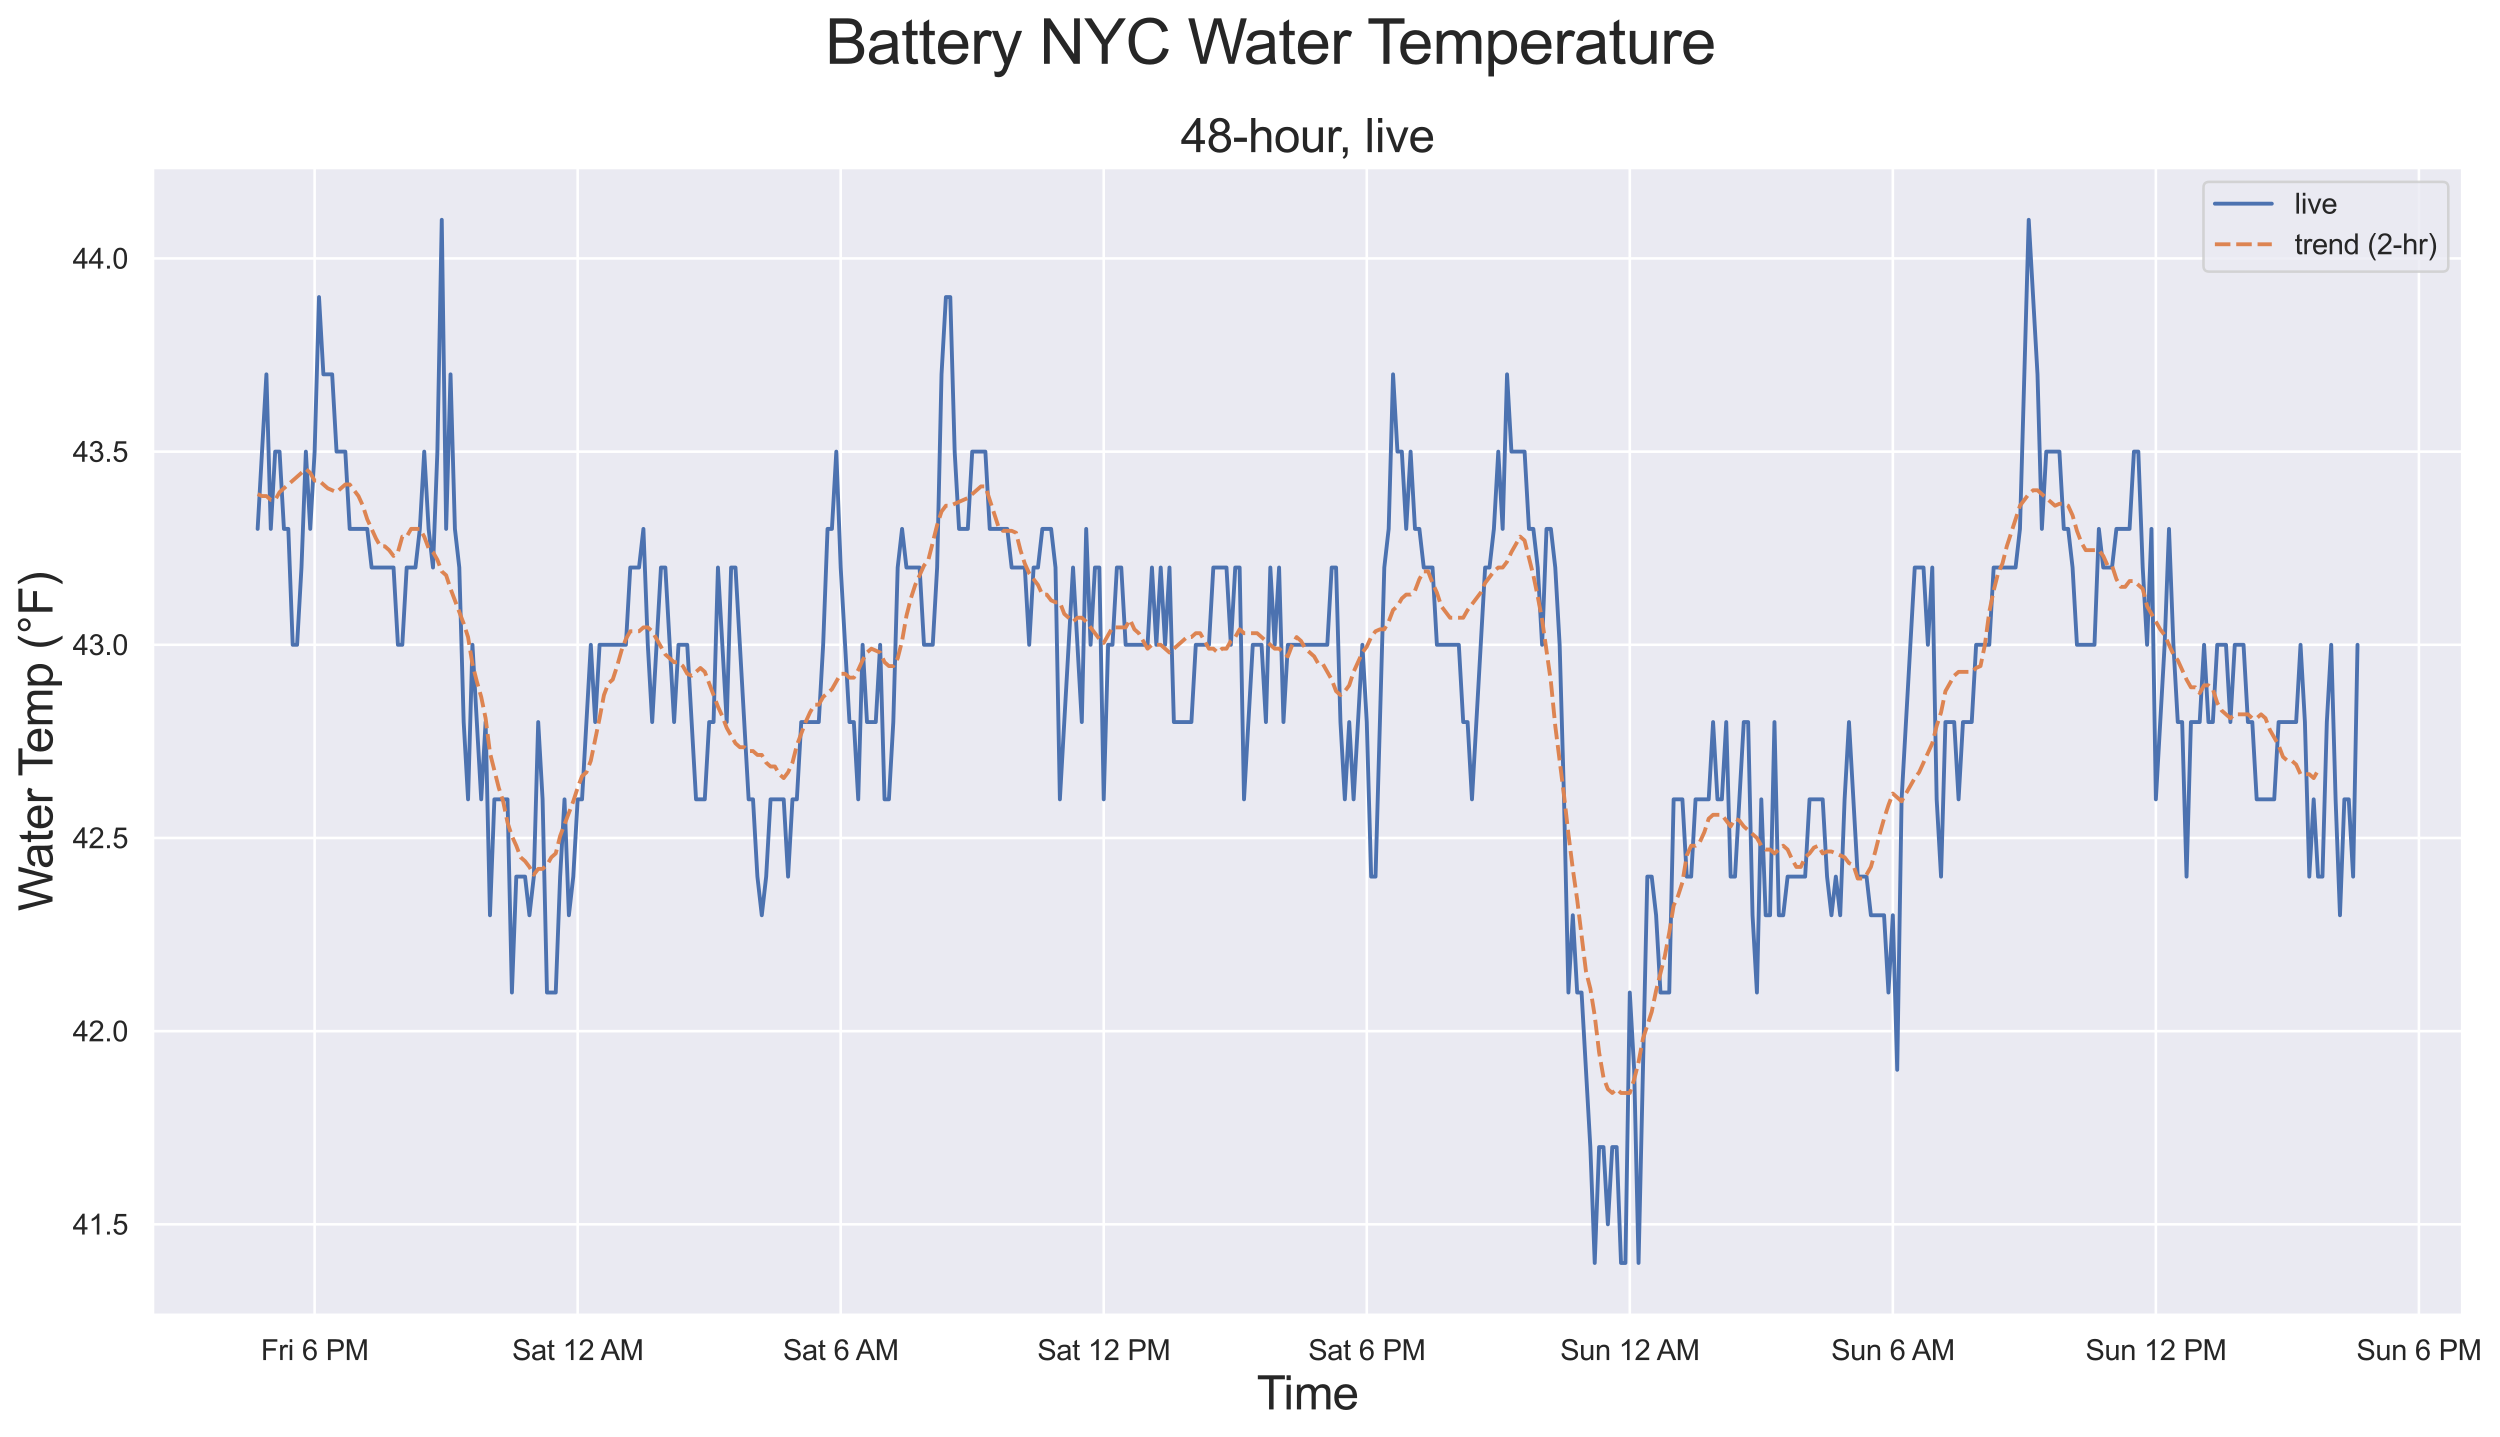 <?xml version="1.0" encoding="utf-8" standalone="no"?>
<!DOCTYPE svg PUBLIC "-//W3C//DTD SVG 1.1//EN"
  "http://www.w3.org/Graphics/SVG/1.1/DTD/svg11.dtd">
<svg xmlns:xlink="http://www.w3.org/1999/xlink" width="966.289pt" height="555.541pt" viewBox="0 0 966.289 555.541" xmlns="http://www.w3.org/2000/svg" version="1.1">
 <defs>
  <style type="text/css">*{stroke-linejoin: round; stroke-linecap: butt}</style>
 </defs>
 <g id="figure_1">
  <g id="patch_1">
   <path d="M 0 555.541 
L 966.289 555.541 
L 966.289 0 
L 0 0 
z
" style="fill: #ffffff"/>
  </g>
  <g id="axes_1">
   <g id="patch_2">
    <path d="M 58.999 508.32 
L 951.799 508.32 
L 951.799 64.8 
L 58.999 64.8 
z
" style="fill: #eaeaf2"/>
   </g>
   <g id="matplotlib.axis_1">
    <g id="xtick_1">
     <g id="line2d_1">
      <path d="M 121.608 508.32 
L 121.608 64.8 
" clip-path="url(#p61639fbbc1)" style="fill: none; stroke: #ffffff; stroke-linecap: round"/>
     </g>
     <g id="text_1">
      <!-- Fri 6 PM -->
      <g style="fill: #262626" transform="translate(100.831 525.694) scale(0.11 -0.11)">
       <defs>
        <path id="ArialMT-46" d="M 525 0 
L 525 4581 
L 3616 4581 
L 3616 4041 
L 1131 4041 
L 1131 2622 
L 3281 2622 
L 3281 2081 
L 1131 2081 
L 1131 0 
L 525 0 
z
" transform="scale(0.016)"/>
        <path id="ArialMT-72" d="M 416 0 
L 416 3319 
L 922 3319 
L 922 2816 
Q 1116 3169 1280 3281 
Q 1444 3394 1641 3394 
Q 1925 3394 2219 3213 
L 2025 2691 
Q 1819 2813 1613 2813 
Q 1428 2813 1281 2702 
Q 1134 2591 1072 2394 
Q 978 2094 978 1738 
L 978 0 
L 416 0 
z
" transform="scale(0.016)"/>
        <path id="ArialMT-69" d="M 425 3934 
L 425 4581 
L 988 4581 
L 988 3934 
L 425 3934 
z
M 425 0 
L 425 3319 
L 988 3319 
L 988 0 
L 425 0 
z
" transform="scale(0.016)"/>
        <path id="ArialMT-20" transform="scale(0.016)"/>
        <path id="ArialMT-36" d="M 3184 3459 
L 2625 3416 
Q 2550 3747 2413 3897 
Q 2184 4138 1850 4138 
Q 1581 4138 1378 3988 
Q 1113 3794 959 3422 
Q 806 3050 800 2363 
Q 1003 2672 1297 2822 
Q 1591 2972 1913 2972 
Q 2475 2972 2870 2558 
Q 3266 2144 3266 1488 
Q 3266 1056 3080 686 
Q 2894 316 2569 119 
Q 2244 -78 1831 -78 
Q 1128 -78 684 439 
Q 241 956 241 2144 
Q 241 3472 731 4075 
Q 1159 4600 1884 4600 
Q 2425 4600 2770 4297 
Q 3116 3994 3184 3459 
z
M 888 1484 
Q 888 1194 1011 928 
Q 1134 663 1356 523 
Q 1578 384 1822 384 
Q 2178 384 2434 671 
Q 2691 959 2691 1453 
Q 2691 1928 2437 2201 
Q 2184 2475 1800 2475 
Q 1419 2475 1153 2201 
Q 888 1928 888 1484 
z
" transform="scale(0.016)"/>
        <path id="ArialMT-50" d="M 494 0 
L 494 4581 
L 2222 4581 
Q 2678 4581 2919 4538 
Q 3256 4481 3484 4323 
Q 3713 4166 3852 3881 
Q 3991 3597 3991 3256 
Q 3991 2672 3619 2267 
Q 3247 1863 2275 1863 
L 1100 1863 
L 1100 0 
L 494 0 
z
M 1100 2403 
L 2284 2403 
Q 2872 2403 3119 2622 
Q 3366 2841 3366 3238 
Q 3366 3525 3220 3729 
Q 3075 3934 2838 4000 
Q 2684 4041 2272 4041 
L 1100 4041 
L 1100 2403 
z
" transform="scale(0.016)"/>
        <path id="ArialMT-4d" d="M 475 0 
L 475 4581 
L 1388 4581 
L 2472 1338 
Q 2622 884 2691 659 
Q 2769 909 2934 1394 
L 4031 4581 
L 4847 4581 
L 4847 0 
L 4263 0 
L 4263 3834 
L 2931 0 
L 2384 0 
L 1059 3900 
L 1059 0 
L 475 0 
z
" transform="scale(0.016)"/>
       </defs>
       <use xlink:href="#ArialMT-46"/>
       <use xlink:href="#ArialMT-72" x="61.084"/>
       <use xlink:href="#ArialMT-69" x="94.385"/>
       <use xlink:href="#ArialMT-20" x="116.602"/>
       <use xlink:href="#ArialMT-36" x="144.385"/>
       <use xlink:href="#ArialMT-20" x="200"/>
       <use xlink:href="#ArialMT-50" x="227.783"/>
       <use xlink:href="#ArialMT-4d" x="294.482"/>
      </g>
     </g>
    </g>
    <g id="xtick_2">
     <g id="line2d_2">
      <path d="M 223.275 508.32 
L 223.275 64.8 
" clip-path="url(#p61639fbbc1)" style="fill: none; stroke: #ffffff; stroke-linecap: round"/>
     </g>
     <g id="text_2">
      <!-- Sat 12 AM -->
      <g style="fill: #262626" transform="translate(197.899 525.694) scale(0.11 -0.11)">
       <defs>
        <path id="ArialMT-53" d="M 288 1472 
L 859 1522 
Q 900 1178 1048 958 
Q 1197 738 1509 602 
Q 1822 466 2213 466 
Q 2559 466 2825 569 
Q 3091 672 3220 851 
Q 3350 1031 3350 1244 
Q 3350 1459 3225 1620 
Q 3100 1781 2813 1891 
Q 2628 1963 1997 2114 
Q 1366 2266 1113 2400 
Q 784 2572 623 2826 
Q 463 3081 463 3397 
Q 463 3744 659 4045 
Q 856 4347 1234 4503 
Q 1613 4659 2075 4659 
Q 2584 4659 2973 4495 
Q 3363 4331 3572 4012 
Q 3781 3694 3797 3291 
L 3216 3247 
Q 3169 3681 2898 3903 
Q 2628 4125 2100 4125 
Q 1550 4125 1298 3923 
Q 1047 3722 1047 3438 
Q 1047 3191 1225 3031 
Q 1400 2872 2139 2705 
Q 2878 2538 3153 2413 
Q 3553 2228 3743 1945 
Q 3934 1663 3934 1294 
Q 3934 928 3725 604 
Q 3516 281 3123 101 
Q 2731 -78 2241 -78 
Q 1619 -78 1198 103 
Q 778 284 539 648 
Q 300 1013 288 1472 
z
" transform="scale(0.016)"/>
        <path id="ArialMT-61" d="M 2588 409 
Q 2275 144 1986 34 
Q 1697 -75 1366 -75 
Q 819 -75 525 192 
Q 231 459 231 875 
Q 231 1119 342 1320 
Q 453 1522 633 1644 
Q 813 1766 1038 1828 
Q 1203 1872 1538 1913 
Q 2219 1994 2541 2106 
Q 2544 2222 2544 2253 
Q 2544 2597 2384 2738 
Q 2169 2928 1744 2928 
Q 1347 2928 1158 2789 
Q 969 2650 878 2297 
L 328 2372 
Q 403 2725 575 2942 
Q 747 3159 1072 3276 
Q 1397 3394 1825 3394 
Q 2250 3394 2515 3294 
Q 2781 3194 2906 3042 
Q 3031 2891 3081 2659 
Q 3109 2516 3109 2141 
L 3109 1391 
Q 3109 606 3145 398 
Q 3181 191 3288 0 
L 2700 0 
Q 2613 175 2588 409 
z
M 2541 1666 
Q 2234 1541 1622 1453 
Q 1275 1403 1131 1340 
Q 988 1278 909 1158 
Q 831 1038 831 891 
Q 831 666 1001 516 
Q 1172 366 1500 366 
Q 1825 366 2078 508 
Q 2331 650 2450 897 
Q 2541 1088 2541 1459 
L 2541 1666 
z
" transform="scale(0.016)"/>
        <path id="ArialMT-74" d="M 1650 503 
L 1731 6 
Q 1494 -44 1306 -44 
Q 1000 -44 831 53 
Q 663 150 594 308 
Q 525 466 525 972 
L 525 2881 
L 113 2881 
L 113 3319 
L 525 3319 
L 525 4141 
L 1084 4478 
L 1084 3319 
L 1650 3319 
L 1650 2881 
L 1084 2881 
L 1084 941 
Q 1084 700 1114 631 
Q 1144 563 1211 522 
Q 1278 481 1403 481 
Q 1497 481 1650 503 
z
" transform="scale(0.016)"/>
        <path id="ArialMT-31" d="M 2384 0 
L 1822 0 
L 1822 3584 
Q 1619 3391 1289 3197 
Q 959 3003 697 2906 
L 697 3450 
Q 1169 3672 1522 3987 
Q 1875 4303 2022 4600 
L 2384 4600 
L 2384 0 
z
" transform="scale(0.016)"/>
        <path id="ArialMT-32" d="M 3222 541 
L 3222 0 
L 194 0 
Q 188 203 259 391 
Q 375 700 629 1000 
Q 884 1300 1366 1694 
Q 2113 2306 2375 2664 
Q 2638 3022 2638 3341 
Q 2638 3675 2398 3904 
Q 2159 4134 1775 4134 
Q 1369 4134 1125 3890 
Q 881 3647 878 3216 
L 300 3275 
Q 359 3922 746 4261 
Q 1134 4600 1788 4600 
Q 2447 4600 2831 4234 
Q 3216 3869 3216 3328 
Q 3216 3053 3103 2787 
Q 2991 2522 2730 2228 
Q 2469 1934 1863 1422 
Q 1356 997 1212 845 
Q 1069 694 975 541 
L 3222 541 
z
" transform="scale(0.016)"/>
        <path id="ArialMT-41" d="M -9 0 
L 1750 4581 
L 2403 4581 
L 4278 0 
L 3588 0 
L 3053 1388 
L 1138 1388 
L 634 0 
L -9 0 
z
M 1313 1881 
L 2866 1881 
L 2388 3150 
Q 2169 3728 2063 4100 
Q 1975 3659 1816 3225 
L 1313 1881 
z
" transform="scale(0.016)"/>
       </defs>
       <use xlink:href="#ArialMT-53"/>
       <use xlink:href="#ArialMT-61" x="66.699"/>
       <use xlink:href="#ArialMT-74" x="122.314"/>
       <use xlink:href="#ArialMT-20" x="150.098"/>
       <use xlink:href="#ArialMT-31" x="177.881"/>
       <use xlink:href="#ArialMT-32" x="233.496"/>
       <use xlink:href="#ArialMT-20" x="289.111"/>
       <use xlink:href="#ArialMT-41" x="311.395"/>
       <use xlink:href="#ArialMT-4d" x="378.094"/>
      </g>
     </g>
    </g>
    <g id="xtick_3">
     <g id="line2d_3">
      <path d="M 324.941 508.32 
L 324.941 64.8 
" clip-path="url(#p61639fbbc1)" style="fill: none; stroke: #ffffff; stroke-linecap: round"/>
     </g>
     <g id="text_3">
      <!-- Sat 6 AM -->
      <g style="fill: #262626" transform="translate(302.624 525.694) scale(0.11 -0.11)">
       <use xlink:href="#ArialMT-53"/>
       <use xlink:href="#ArialMT-61" x="66.699"/>
       <use xlink:href="#ArialMT-74" x="122.314"/>
       <use xlink:href="#ArialMT-20" x="150.098"/>
       <use xlink:href="#ArialMT-36" x="177.881"/>
       <use xlink:href="#ArialMT-20" x="233.496"/>
       <use xlink:href="#ArialMT-41" x="255.779"/>
       <use xlink:href="#ArialMT-4d" x="322.479"/>
      </g>
     </g>
    </g>
    <g id="xtick_4">
     <g id="line2d_4">
      <path d="M 426.607 508.32 
L 426.607 64.8 
" clip-path="url(#p61639fbbc1)" style="fill: none; stroke: #ffffff; stroke-linecap: round"/>
     </g>
     <g id="text_4">
      <!-- Sat 12 PM -->
      <g style="fill: #262626" transform="translate(400.929 525.694) scale(0.11 -0.11)">
       <use xlink:href="#ArialMT-53"/>
       <use xlink:href="#ArialMT-61" x="66.699"/>
       <use xlink:href="#ArialMT-74" x="122.314"/>
       <use xlink:href="#ArialMT-20" x="150.098"/>
       <use xlink:href="#ArialMT-31" x="177.881"/>
       <use xlink:href="#ArialMT-32" x="233.496"/>
       <use xlink:href="#ArialMT-20" x="289.111"/>
       <use xlink:href="#ArialMT-50" x="316.895"/>
       <use xlink:href="#ArialMT-4d" x="383.594"/>
      </g>
     </g>
    </g>
    <g id="xtick_5">
     <g id="line2d_5">
      <path d="M 528.274 508.32 
L 528.274 64.8 
" clip-path="url(#p61639fbbc1)" style="fill: none; stroke: #ffffff; stroke-linecap: round"/>
     </g>
     <g id="text_5">
      <!-- Sat 6 PM -->
      <g style="fill: #262626" transform="translate(505.654 525.694) scale(0.11 -0.11)">
       <use xlink:href="#ArialMT-53"/>
       <use xlink:href="#ArialMT-61" x="66.699"/>
       <use xlink:href="#ArialMT-74" x="122.314"/>
       <use xlink:href="#ArialMT-20" x="150.098"/>
       <use xlink:href="#ArialMT-36" x="177.881"/>
       <use xlink:href="#ArialMT-20" x="233.496"/>
       <use xlink:href="#ArialMT-50" x="261.279"/>
       <use xlink:href="#ArialMT-4d" x="327.979"/>
      </g>
     </g>
    </g>
    <g id="xtick_6">
     <g id="line2d_6">
      <path d="M 629.94 508.32 
L 629.94 64.8 
" clip-path="url(#p61639fbbc1)" style="fill: none; stroke: #ffffff; stroke-linecap: round"/>
     </g>
     <g id="text_6">
      <!-- Sun 12 AM -->
      <g style="fill: #262626" transform="translate(603.034 525.694) scale(0.11 -0.11)">
       <defs>
        <path id="ArialMT-75" d="M 2597 0 
L 2597 488 
Q 2209 -75 1544 -75 
Q 1250 -75 995 37 
Q 741 150 617 320 
Q 494 491 444 738 
Q 409 903 409 1263 
L 409 3319 
L 972 3319 
L 972 1478 
Q 972 1038 1006 884 
Q 1059 663 1231 536 
Q 1403 409 1656 409 
Q 1909 409 2131 539 
Q 2353 669 2445 892 
Q 2538 1116 2538 1541 
L 2538 3319 
L 3100 3319 
L 3100 0 
L 2597 0 
z
" transform="scale(0.016)"/>
        <path id="ArialMT-6e" d="M 422 0 
L 422 3319 
L 928 3319 
L 928 2847 
Q 1294 3394 1984 3394 
Q 2284 3394 2536 3286 
Q 2788 3178 2913 3003 
Q 3038 2828 3088 2588 
Q 3119 2431 3119 2041 
L 3119 0 
L 2556 0 
L 2556 2019 
Q 2556 2363 2490 2533 
Q 2425 2703 2258 2804 
Q 2091 2906 1866 2906 
Q 1506 2906 1245 2678 
Q 984 2450 984 1813 
L 984 0 
L 422 0 
z
" transform="scale(0.016)"/>
       </defs>
       <use xlink:href="#ArialMT-53"/>
       <use xlink:href="#ArialMT-75" x="66.699"/>
       <use xlink:href="#ArialMT-6e" x="122.314"/>
       <use xlink:href="#ArialMT-20" x="177.93"/>
       <use xlink:href="#ArialMT-31" x="205.713"/>
       <use xlink:href="#ArialMT-32" x="261.328"/>
       <use xlink:href="#ArialMT-20" x="316.943"/>
       <use xlink:href="#ArialMT-41" x="339.227"/>
       <use xlink:href="#ArialMT-4d" x="405.926"/>
      </g>
     </g>
    </g>
    <g id="xtick_7">
     <g id="line2d_7">
      <path d="M 731.607 508.32 
L 731.607 64.8 
" clip-path="url(#p61639fbbc1)" style="fill: none; stroke: #ffffff; stroke-linecap: round"/>
     </g>
     <g id="text_7">
      <!-- Sun 6 AM -->
      <g style="fill: #262626" transform="translate(707.759 525.694) scale(0.11 -0.11)">
       <use xlink:href="#ArialMT-53"/>
       <use xlink:href="#ArialMT-75" x="66.699"/>
       <use xlink:href="#ArialMT-6e" x="122.314"/>
       <use xlink:href="#ArialMT-20" x="177.93"/>
       <use xlink:href="#ArialMT-36" x="205.713"/>
       <use xlink:href="#ArialMT-20" x="261.328"/>
       <use xlink:href="#ArialMT-41" x="283.611"/>
       <use xlink:href="#ArialMT-4d" x="350.311"/>
      </g>
     </g>
    </g>
    <g id="xtick_8">
     <g id="line2d_8">
      <path d="M 833.273 508.32 
L 833.273 64.8 
" clip-path="url(#p61639fbbc1)" style="fill: none; stroke: #ffffff; stroke-linecap: round"/>
     </g>
     <g id="text_8">
      <!-- Sun 12 PM -->
      <g style="fill: #262626" transform="translate(806.064 525.694) scale(0.11 -0.11)">
       <use xlink:href="#ArialMT-53"/>
       <use xlink:href="#ArialMT-75" x="66.699"/>
       <use xlink:href="#ArialMT-6e" x="122.314"/>
       <use xlink:href="#ArialMT-20" x="177.93"/>
       <use xlink:href="#ArialMT-31" x="205.713"/>
       <use xlink:href="#ArialMT-32" x="261.328"/>
       <use xlink:href="#ArialMT-20" x="316.943"/>
       <use xlink:href="#ArialMT-50" x="344.727"/>
       <use xlink:href="#ArialMT-4d" x="411.426"/>
      </g>
     </g>
    </g>
    <g id="xtick_9">
     <g id="line2d_9">
      <path d="M 934.939 508.32 
L 934.939 64.8 
" clip-path="url(#p61639fbbc1)" style="fill: none; stroke: #ffffff; stroke-linecap: round"/>
     </g>
     <g id="text_9">
      <!-- Sun 6 PM -->
      <g style="fill: #262626" transform="translate(910.789 525.694) scale(0.11 -0.11)">
       <use xlink:href="#ArialMT-53"/>
       <use xlink:href="#ArialMT-75" x="66.699"/>
       <use xlink:href="#ArialMT-6e" x="122.314"/>
       <use xlink:href="#ArialMT-20" x="177.93"/>
       <use xlink:href="#ArialMT-36" x="205.713"/>
       <use xlink:href="#ArialMT-20" x="261.328"/>
       <use xlink:href="#ArialMT-50" x="289.111"/>
       <use xlink:href="#ArialMT-4d" x="355.811"/>
      </g>
     </g>
    </g>
    <g id="text_10">
     <!-- Time -->
     <g style="fill: #262626" transform="translate(485.738 544.764) scale(0.18 -0.18)">
      <defs>
       <path id="ArialMT-54" d="M 1659 0 
L 1659 4041 
L 150 4041 
L 150 4581 
L 3781 4581 
L 3781 4041 
L 2266 4041 
L 2266 0 
L 1659 0 
z
" transform="scale(0.016)"/>
       <path id="ArialMT-6d" d="M 422 0 
L 422 3319 
L 925 3319 
L 925 2853 
Q 1081 3097 1340 3245 
Q 1600 3394 1931 3394 
Q 2300 3394 2536 3241 
Q 2772 3088 2869 2813 
Q 3263 3394 3894 3394 
Q 4388 3394 4653 3120 
Q 4919 2847 4919 2278 
L 4919 0 
L 4359 0 
L 4359 2091 
Q 4359 2428 4304 2576 
Q 4250 2725 4106 2815 
Q 3963 2906 3769 2906 
Q 3419 2906 3187 2673 
Q 2956 2441 2956 1928 
L 2956 0 
L 2394 0 
L 2394 2156 
Q 2394 2531 2256 2718 
Q 2119 2906 1806 2906 
Q 1569 2906 1367 2781 
Q 1166 2656 1075 2415 
Q 984 2175 984 1722 
L 984 0 
L 422 0 
z
" transform="scale(0.016)"/>
       <path id="ArialMT-65" d="M 2694 1069 
L 3275 997 
Q 3138 488 2766 206 
Q 2394 -75 1816 -75 
Q 1088 -75 661 373 
Q 234 822 234 1631 
Q 234 2469 665 2931 
Q 1097 3394 1784 3394 
Q 2450 3394 2872 2941 
Q 3294 2488 3294 1666 
Q 3294 1616 3291 1516 
L 816 1516 
Q 847 969 1125 678 
Q 1403 388 1819 388 
Q 2128 388 2347 550 
Q 2566 713 2694 1069 
z
M 847 1978 
L 2700 1978 
Q 2663 2397 2488 2606 
Q 2219 2931 1791 2931 
Q 1403 2931 1139 2672 
Q 875 2413 847 1978 
z
" transform="scale(0.016)"/>
      </defs>
      <use xlink:href="#ArialMT-54"/>
      <use xlink:href="#ArialMT-69" x="57.334"/>
      <use xlink:href="#ArialMT-6d" x="79.551"/>
      <use xlink:href="#ArialMT-65" x="162.852"/>
     </g>
    </g>
   </g>
   <g id="matplotlib.axis_2">
    <g id="ytick_1">
     <g id="line2d_10">
      <path d="M 58.999 473.227 
L 951.799 473.227 
" clip-path="url(#p61639fbbc1)" style="fill: none; stroke: #ffffff; stroke-linecap: round"/>
     </g>
     <g id="text_11">
      <!-- 41.5 -->
      <g style="fill: #262626" transform="translate(28.092 477.163) scale(0.11 -0.11)">
       <defs>
        <path id="ArialMT-34" d="M 2069 0 
L 2069 1097 
L 81 1097 
L 81 1613 
L 2172 4581 
L 2631 4581 
L 2631 1613 
L 3250 1613 
L 3250 1097 
L 2631 1097 
L 2631 0 
L 2069 0 
z
M 2069 1613 
L 2069 3678 
L 634 1613 
L 2069 1613 
z
" transform="scale(0.016)"/>
        <path id="ArialMT-2e" d="M 581 0 
L 581 641 
L 1222 641 
L 1222 0 
L 581 0 
z
" transform="scale(0.016)"/>
        <path id="ArialMT-35" d="M 266 1200 
L 856 1250 
Q 922 819 1161 601 
Q 1400 384 1738 384 
Q 2144 384 2425 690 
Q 2706 997 2706 1503 
Q 2706 1984 2436 2262 
Q 2166 2541 1728 2541 
Q 1456 2541 1237 2417 
Q 1019 2294 894 2097 
L 366 2166 
L 809 4519 
L 3088 4519 
L 3088 3981 
L 1259 3981 
L 1013 2750 
Q 1425 3038 1878 3038 
Q 2478 3038 2890 2622 
Q 3303 2206 3303 1553 
Q 3303 931 2941 478 
Q 2500 -78 1738 -78 
Q 1113 -78 717 272 
Q 322 622 266 1200 
z
" transform="scale(0.016)"/>
       </defs>
       <use xlink:href="#ArialMT-34"/>
       <use xlink:href="#ArialMT-31" x="55.615"/>
       <use xlink:href="#ArialMT-2e" x="111.23"/>
       <use xlink:href="#ArialMT-35" x="139.014"/>
      </g>
     </g>
    </g>
    <g id="ytick_2">
     <g id="line2d_11">
      <path d="M 58.999 398.56 
L 951.799 398.56 
" clip-path="url(#p61639fbbc1)" style="fill: none; stroke: #ffffff; stroke-linecap: round"/>
     </g>
     <g id="text_12">
      <!-- 42.0 -->
      <g style="fill: #262626" transform="translate(28.092 402.497) scale(0.11 -0.11)">
       <defs>
        <path id="ArialMT-30" d="M 266 2259 
Q 266 3072 433 3567 
Q 600 4063 929 4331 
Q 1259 4600 1759 4600 
Q 2128 4600 2406 4451 
Q 2684 4303 2865 4023 
Q 3047 3744 3150 3342 
Q 3253 2941 3253 2259 
Q 3253 1453 3087 958 
Q 2922 463 2592 192 
Q 2263 -78 1759 -78 
Q 1097 -78 719 397 
Q 266 969 266 2259 
z
M 844 2259 
Q 844 1131 1108 757 
Q 1372 384 1759 384 
Q 2147 384 2411 759 
Q 2675 1134 2675 2259 
Q 2675 3391 2411 3762 
Q 2147 4134 1753 4134 
Q 1366 4134 1134 3806 
Q 844 3388 844 2259 
z
" transform="scale(0.016)"/>
       </defs>
       <use xlink:href="#ArialMT-34"/>
       <use xlink:href="#ArialMT-32" x="55.615"/>
       <use xlink:href="#ArialMT-2e" x="111.23"/>
       <use xlink:href="#ArialMT-30" x="139.014"/>
      </g>
     </g>
    </g>
    <g id="ytick_3">
     <g id="line2d_12">
      <path d="M 58.999 323.893 
L 951.799 323.893 
" clip-path="url(#p61639fbbc1)" style="fill: none; stroke: #ffffff; stroke-linecap: round"/>
     </g>
     <g id="text_13">
      <!-- 42.5 -->
      <g style="fill: #262626" transform="translate(28.092 327.83) scale(0.11 -0.11)">
       <use xlink:href="#ArialMT-34"/>
       <use xlink:href="#ArialMT-32" x="55.615"/>
       <use xlink:href="#ArialMT-2e" x="111.23"/>
       <use xlink:href="#ArialMT-35" x="139.014"/>
      </g>
     </g>
    </g>
    <g id="ytick_4">
     <g id="line2d_13">
      <path d="M 58.999 249.227 
L 951.799 249.227 
" clip-path="url(#p61639fbbc1)" style="fill: none; stroke: #ffffff; stroke-linecap: round"/>
     </g>
     <g id="text_14">
      <!-- 43.0 -->
      <g style="fill: #262626" transform="translate(28.092 253.163) scale(0.11 -0.11)">
       <defs>
        <path id="ArialMT-33" d="M 269 1209 
L 831 1284 
Q 928 806 1161 595 
Q 1394 384 1728 384 
Q 2125 384 2398 659 
Q 2672 934 2672 1341 
Q 2672 1728 2419 1979 
Q 2166 2231 1775 2231 
Q 1616 2231 1378 2169 
L 1441 2663 
Q 1497 2656 1531 2656 
Q 1891 2656 2178 2843 
Q 2466 3031 2466 3422 
Q 2466 3731 2256 3934 
Q 2047 4138 1716 4138 
Q 1388 4138 1169 3931 
Q 950 3725 888 3313 
L 325 3413 
Q 428 3978 793 4289 
Q 1159 4600 1703 4600 
Q 2078 4600 2393 4439 
Q 2709 4278 2876 4000 
Q 3044 3722 3044 3409 
Q 3044 3113 2884 2869 
Q 2725 2625 2413 2481 
Q 2819 2388 3044 2092 
Q 3269 1797 3269 1353 
Q 3269 753 2831 336 
Q 2394 -81 1725 -81 
Q 1122 -81 723 278 
Q 325 638 269 1209 
z
" transform="scale(0.016)"/>
       </defs>
       <use xlink:href="#ArialMT-34"/>
       <use xlink:href="#ArialMT-33" x="55.615"/>
       <use xlink:href="#ArialMT-2e" x="111.23"/>
       <use xlink:href="#ArialMT-30" x="139.014"/>
      </g>
     </g>
    </g>
    <g id="ytick_5">
     <g id="line2d_14">
      <path d="M 58.999 174.56 
L 951.799 174.56 
" clip-path="url(#p61639fbbc1)" style="fill: none; stroke: #ffffff; stroke-linecap: round"/>
     </g>
     <g id="text_15">
      <!-- 43.5 -->
      <g style="fill: #262626" transform="translate(28.092 178.497) scale(0.11 -0.11)">
       <use xlink:href="#ArialMT-34"/>
       <use xlink:href="#ArialMT-33" x="55.615"/>
       <use xlink:href="#ArialMT-2e" x="111.23"/>
       <use xlink:href="#ArialMT-35" x="139.014"/>
      </g>
     </g>
    </g>
    <g id="ytick_6">
     <g id="line2d_15">
      <path d="M 58.999 99.893 
L 951.799 99.893 
" clip-path="url(#p61639fbbc1)" style="fill: none; stroke: #ffffff; stroke-linecap: round"/>
     </g>
     <g id="text_16">
      <!-- 44.0 -->
      <g style="fill: #262626" transform="translate(28.092 103.83) scale(0.11 -0.11)">
       <use xlink:href="#ArialMT-34"/>
       <use xlink:href="#ArialMT-34" x="55.615"/>
       <use xlink:href="#ArialMT-2e" x="111.23"/>
       <use xlink:href="#ArialMT-30" x="139.014"/>
      </g>
     </g>
    </g>
    <g id="text_17">
     <!-- Water Temp (°F) -->
     <g style="fill: #262626" transform="translate(20.303 352.159) rotate(-90) scale(0.18 -0.18)">
      <defs>
       <path id="ArialMT-57" d="M 1294 0 
L 78 4581 
L 700 4581 
L 1397 1578 
Q 1509 1106 1591 641 
Q 1766 1375 1797 1488 
L 2669 4581 
L 3400 4581 
L 4056 2263 
Q 4303 1400 4413 641 
Q 4500 1075 4641 1638 
L 5359 4581 
L 5969 4581 
L 4713 0 
L 4128 0 
L 3163 3491 
Q 3041 3928 3019 4028 
Q 2947 3713 2884 3491 
L 1913 0 
L 1294 0 
z
" transform="scale(0.016)"/>
       <path id="ArialMT-70" d="M 422 -1272 
L 422 3319 
L 934 3319 
L 934 2888 
Q 1116 3141 1344 3267 
Q 1572 3394 1897 3394 
Q 2322 3394 2647 3175 
Q 2972 2956 3137 2557 
Q 3303 2159 3303 1684 
Q 3303 1175 3120 767 
Q 2938 359 2589 142 
Q 2241 -75 1856 -75 
Q 1575 -75 1351 44 
Q 1128 163 984 344 
L 984 -1272 
L 422 -1272 
z
M 931 1641 
Q 931 1000 1190 694 
Q 1450 388 1819 388 
Q 2194 388 2461 705 
Q 2728 1022 2728 1688 
Q 2728 2322 2467 2637 
Q 2206 2953 1844 2953 
Q 1484 2953 1207 2617 
Q 931 2281 931 1641 
z
" transform="scale(0.016)"/>
       <path id="ArialMT-28" d="M 1497 -1347 
Q 1031 -759 709 28 
Q 388 816 388 1659 
Q 388 2403 628 3084 
Q 909 3875 1497 4659 
L 1900 4659 
Q 1522 4009 1400 3731 
Q 1209 3300 1100 2831 
Q 966 2247 966 1656 
Q 966 153 1900 -1347 
L 1497 -1347 
z
" transform="scale(0.016)"/>
       <path id="ArialMT-b0" d="M 400 3794 
Q 400 4153 654 4406 
Q 909 4659 1266 4659 
Q 1628 4659 1881 4406 
Q 2134 4153 2134 3794 
Q 2134 3434 1879 3179 
Q 1625 2925 1266 2925 
Q 909 2925 654 3178 
Q 400 3431 400 3794 
z
M 741 3794 
Q 741 3575 895 3420 
Q 1050 3266 1269 3266 
Q 1484 3266 1639 3420 
Q 1794 3575 1794 3794 
Q 1794 4013 1639 4167 
Q 1484 4322 1269 4322 
Q 1050 4322 895 4167 
Q 741 4013 741 3794 
z
" transform="scale(0.016)"/>
       <path id="ArialMT-29" d="M 791 -1347 
L 388 -1347 
Q 1322 153 1322 1656 
Q 1322 2244 1188 2822 
Q 1081 3291 891 3722 
Q 769 4003 388 4659 
L 791 4659 
Q 1378 3875 1659 3084 
Q 1900 2403 1900 1659 
Q 1900 816 1576 28 
Q 1253 -759 791 -1347 
z
" transform="scale(0.016)"/>
      </defs>
      <use xlink:href="#ArialMT-57"/>
      <use xlink:href="#ArialMT-61" x="90.635"/>
      <use xlink:href="#ArialMT-74" x="146.25"/>
      <use xlink:href="#ArialMT-65" x="174.033"/>
      <use xlink:href="#ArialMT-72" x="229.648"/>
      <use xlink:href="#ArialMT-20" x="262.949"/>
      <use xlink:href="#ArialMT-54" x="288.982"/>
      <use xlink:href="#ArialMT-65" x="338.941"/>
      <use xlink:href="#ArialMT-6d" x="394.557"/>
      <use xlink:href="#ArialMT-70" x="477.857"/>
      <use xlink:href="#ArialMT-20" x="533.473"/>
      <use xlink:href="#ArialMT-28" x="561.256"/>
      <use xlink:href="#ArialMT-b0" x="594.557"/>
      <use xlink:href="#ArialMT-46" x="634.547"/>
      <use xlink:href="#ArialMT-29" x="695.631"/>
     </g>
    </g>
   </g>
   <g id="PolyCollection_1"/>
   <g id="PolyCollection_2"/>
   <g id="line2d_16">
    <path d="M 99.581 204.427 
L 102.97 144.693 
L 104.664 204.427 
L 106.358 174.56 
L 108.053 174.56 
L 109.747 204.427 
L 111.442 204.427 
L 113.136 249.227 
L 114.831 249.227 
L 116.525 219.36 
L 118.22 174.56 
L 119.914 204.427 
L 121.608 174.56 
L 123.303 114.827 
L 124.997 144.693 
L 128.386 144.693 
L 130.081 174.56 
L 133.47 174.56 
L 135.164 204.427 
L 141.942 204.427 
L 143.636 219.36 
L 152.108 219.36 
L 153.803 249.227 
L 155.497 249.227 
L 157.192 219.36 
L 160.581 219.36 
L 162.275 204.427 
L 163.969 174.56 
L 165.664 204.427 
L 167.358 219.36 
L 169.053 174.56 
L 170.747 84.96 
L 172.442 204.427 
L 174.136 144.693 
L 175.83 204.427 
L 177.525 219.36 
L 179.219 279.093 
L 180.914 308.96 
L 182.608 249.227 
L 185.997 308.96 
L 187.692 279.093 
L 189.386 353.76 
L 191.08 308.96 
L 196.164 308.96 
L 197.858 383.627 
L 199.553 338.827 
L 202.942 338.827 
L 204.636 353.76 
L 206.33 338.827 
L 208.025 279.093 
L 209.719 308.96 
L 211.414 383.627 
L 214.803 383.627 
L 216.497 338.827 
L 218.191 308.96 
L 219.886 353.76 
L 221.58 338.827 
L 223.275 308.96 
L 224.969 308.96 
L 228.358 249.227 
L 230.053 279.093 
L 231.747 249.227 
L 241.914 249.227 
L 243.608 219.36 
L 246.997 219.36 
L 248.691 204.427 
L 250.386 249.227 
L 252.08 279.093 
L 255.469 219.36 
L 257.164 219.36 
L 260.552 279.093 
L 262.247 249.227 
L 265.636 249.227 
L 269.025 308.96 
L 272.414 308.96 
L 274.108 279.093 
L 275.802 279.093 
L 277.497 219.36 
L 280.886 279.093 
L 282.58 219.36 
L 284.275 219.36 
L 289.358 308.96 
L 291.052 308.96 
L 292.747 338.827 
L 294.441 353.76 
L 296.136 338.827 
L 297.83 308.96 
L 302.913 308.96 
L 304.608 338.827 
L 306.302 308.96 
L 307.997 308.96 
L 309.691 279.093 
L 316.469 279.093 
L 318.163 249.227 
L 319.858 204.427 
L 321.552 204.427 
L 323.247 174.56 
L 324.941 219.36 
L 328.33 279.093 
L 330.024 279.093 
L 331.719 308.96 
L 333.413 249.227 
L 335.108 279.093 
L 338.497 279.093 
L 340.191 249.227 
L 341.886 308.96 
L 343.58 308.96 
L 345.274 279.093 
L 346.969 219.36 
L 348.663 204.427 
L 350.358 219.36 
L 355.441 219.36 
L 357.135 249.227 
L 360.524 249.227 
L 362.219 219.36 
L 363.913 144.693 
L 365.608 114.827 
L 367.302 114.827 
L 368.997 174.56 
L 370.691 204.427 
L 374.08 204.427 
L 375.774 174.56 
L 380.858 174.56 
L 382.552 204.427 
L 389.33 204.427 
L 391.024 219.36 
L 396.108 219.36 
L 397.802 249.227 
L 399.496 219.36 
L 401.191 219.36 
L 402.885 204.427 
L 406.274 204.427 
L 407.969 219.36 
L 409.663 308.96 
L 414.746 219.36 
L 418.135 279.093 
L 419.83 204.427 
L 421.524 249.227 
L 423.219 219.36 
L 424.913 219.36 
L 426.607 308.96 
L 428.302 249.227 
L 429.996 249.227 
L 431.691 219.36 
L 433.385 219.36 
L 435.08 249.227 
L 443.552 249.227 
L 445.246 219.36 
L 446.941 249.227 
L 448.635 219.36 
L 450.33 249.227 
L 452.024 219.36 
L 453.719 279.093 
L 460.496 279.093 
L 462.191 249.227 
L 467.274 249.227 
L 468.968 219.36 
L 474.052 219.36 
L 475.746 249.227 
L 477.441 219.36 
L 479.135 219.36 
L 480.83 308.96 
L 484.218 249.227 
L 487.607 249.227 
L 489.302 279.093 
L 490.996 219.36 
L 492.691 249.227 
L 494.385 219.36 
L 496.079 279.093 
L 497.774 249.227 
L 513.024 249.227 
L 514.718 219.36 
L 516.413 219.36 
L 518.107 279.093 
L 519.802 308.96 
L 521.496 279.093 
L 523.191 308.96 
L 526.579 249.227 
L 528.274 279.093 
L 529.968 338.827 
L 531.663 338.827 
L 535.052 219.36 
L 536.746 204.427 
L 538.44 144.693 
L 540.135 174.56 
L 541.829 174.56 
L 543.524 204.427 
L 545.218 174.56 
L 546.913 204.427 
L 548.607 204.427 
L 550.302 219.36 
L 553.69 219.36 
L 555.385 249.227 
L 563.857 249.227 
L 565.551 279.093 
L 567.246 279.093 
L 568.94 308.96 
L 574.024 219.36 
L 575.718 219.36 
L 577.413 204.427 
L 579.107 174.56 
L 580.801 204.427 
L 582.496 144.693 
L 584.19 174.56 
L 589.274 174.56 
L 590.968 204.427 
L 592.663 204.427 
L 594.357 219.36 
L 596.051 249.227 
L 597.746 204.427 
L 599.44 204.427 
L 601.135 219.36 
L 602.829 249.227 
L 604.524 308.96 
L 606.218 383.627 
L 607.912 353.76 
L 609.607 383.627 
L 611.301 383.627 
L 614.69 443.36 
L 616.385 488.16 
L 618.079 443.36 
L 619.774 443.36 
L 621.468 473.227 
L 623.162 443.36 
L 624.857 443.36 
L 626.551 488.16 
L 628.246 488.16 
L 629.94 383.627 
L 631.635 413.493 
L 633.329 488.16 
L 636.718 338.827 
L 638.412 338.827 
L 640.107 353.76 
L 641.801 383.627 
L 645.19 383.627 
L 646.885 308.96 
L 650.273 308.96 
L 651.968 338.827 
L 653.662 338.827 
L 655.357 308.96 
L 660.44 308.96 
L 662.135 279.093 
L 663.829 308.96 
L 665.523 308.96 
L 667.218 279.093 
L 668.912 338.827 
L 670.607 338.827 
L 673.996 279.093 
L 675.69 279.093 
L 677.384 353.76 
L 679.079 383.627 
L 680.773 308.96 
L 682.468 353.76 
L 684.162 353.76 
L 685.857 279.093 
L 687.551 353.76 
L 689.246 353.76 
L 690.94 338.827 
L 697.718 338.827 
L 699.412 308.96 
L 704.496 308.96 
L 706.19 338.827 
L 707.884 353.76 
L 709.579 338.827 
L 711.273 353.76 
L 712.968 308.96 
L 714.662 279.093 
L 718.051 338.827 
L 721.44 338.827 
L 723.134 353.76 
L 728.218 353.76 
L 729.912 383.627 
L 731.607 353.76 
L 733.301 413.493 
L 734.995 308.96 
L 740.079 219.36 
L 743.468 219.36 
L 745.162 249.227 
L 746.856 219.36 
L 748.551 308.96 
L 750.245 338.827 
L 751.94 279.093 
L 755.329 279.093 
L 757.023 308.96 
L 758.718 279.093 
L 762.106 279.093 
L 763.801 249.227 
L 768.884 249.227 
L 770.579 219.36 
L 779.051 219.36 
L 780.745 204.427 
L 784.134 84.96 
L 787.523 144.693 
L 789.217 204.427 
L 790.912 174.56 
L 795.995 174.56 
L 797.69 204.427 
L 799.384 204.427 
L 801.079 219.36 
L 802.773 249.227 
L 809.551 249.227 
L 811.245 204.427 
L 812.94 219.36 
L 816.328 219.36 
L 818.023 204.427 
L 823.106 204.427 
L 824.801 174.56 
L 826.495 174.56 
L 828.19 219.36 
L 829.884 249.227 
L 831.578 204.427 
L 833.273 308.96 
L 836.662 249.227 
L 838.356 204.427 
L 840.051 249.227 
L 841.745 279.093 
L 843.44 279.093 
L 845.134 338.827 
L 846.828 279.093 
L 850.217 279.093 
L 851.912 249.227 
L 853.606 279.093 
L 855.301 279.093 
L 856.995 249.227 
L 860.384 249.227 
L 862.078 279.093 
L 863.773 249.227 
L 867.162 249.227 
L 868.856 279.093 
L 870.551 279.093 
L 872.245 308.96 
L 879.023 308.96 
L 880.717 279.093 
L 887.495 279.093 
L 889.189 249.227 
L 890.884 279.093 
L 892.578 338.827 
L 894.273 308.96 
L 895.967 338.827 
L 897.662 338.827 
L 899.356 279.093 
L 901.05 249.227 
L 902.745 308.96 
L 904.439 353.76 
L 906.134 308.96 
L 907.828 308.96 
L 909.523 338.827 
L 911.217 249.227 
L 911.217 249.227 
" clip-path="url(#p61639fbbc1)" style="fill: none; stroke: #4c72b0; stroke-width: 1.5; stroke-linecap: round"/>
   </g>
   <g id="line2d_17">
    <path d="M 99.581 190.987 
L 101.275 191.733 
L 102.97 191.733 
L 104.664 193.227 
L 106.358 193.227 
L 108.053 190.24 
L 118.22 181.28 
L 119.914 182.773 
L 121.608 185.76 
L 123.303 185.76 
L 126.692 188.747 
L 130.081 190.24 
L 133.47 187.253 
L 135.164 187.253 
L 138.553 191.733 
L 140.247 195.467 
L 141.942 200.693 
L 145.331 208.16 
L 147.025 211.147 
L 148.719 211.147 
L 150.414 212.64 
L 152.108 214.88 
L 153.803 213.387 
L 155.497 207.413 
L 157.192 207.413 
L 158.886 204.427 
L 162.275 204.427 
L 163.969 207.413 
L 165.664 211.893 
L 167.358 213.387 
L 169.053 216.373 
L 170.747 220.853 
L 172.442 222.347 
L 174.136 227.573 
L 179.219 241.013 
L 180.914 246.24 
L 182.608 256.693 
L 184.303 263.413 
L 185.997 269.387 
L 187.692 277.6 
L 189.386 291.04 
L 192.775 304.48 
L 194.469 309.707 
L 196.164 317.92 
L 197.858 323.147 
L 199.553 326.88 
L 201.247 331.36 
L 202.942 332.853 
L 204.636 335.093 
L 206.33 338.08 
L 208.025 335.84 
L 209.719 335.84 
L 211.414 334.347 
L 213.108 331.36 
L 214.803 329.867 
L 216.497 323.147 
L 221.58 309.707 
L 223.275 304.48 
L 224.969 300 
L 226.664 298.507 
L 228.358 294.027 
L 231.747 277.6 
L 233.441 268.64 
L 235.136 264.16 
L 236.83 262.667 
L 238.525 257.44 
L 240.219 251.467 
L 241.914 246.987 
L 243.608 244 
L 246.997 244 
L 248.691 242.507 
L 250.386 242.507 
L 252.08 244 
L 257.164 252.96 
L 260.552 255.947 
L 262.247 255.947 
L 263.941 257.44 
L 265.636 260.427 
L 267.33 261.173 
L 270.719 258.187 
L 272.414 259.68 
L 277.497 273.12 
L 279.191 276.853 
L 280.886 281.333 
L 284.275 287.307 
L 285.969 288.8 
L 287.663 288.8 
L 289.358 290.293 
L 291.052 290.293 
L 292.747 291.787 
L 294.441 291.787 
L 296.136 294.773 
L 297.83 296.267 
L 299.525 296.267 
L 301.219 299.253 
L 302.913 300.747 
L 304.608 298.507 
L 306.302 294.773 
L 307.997 288.053 
L 311.386 279.093 
L 313.08 275.36 
L 314.774 272.373 
L 316.469 272.373 
L 318.163 269.387 
L 321.552 266.4 
L 324.941 260.427 
L 326.636 260.427 
L 328.33 261.92 
L 330.024 261.92 
L 331.719 258.933 
L 333.413 255.2 
L 335.108 252.213 
L 336.802 250.72 
L 340.191 252.213 
L 341.886 255.947 
L 343.58 257.44 
L 345.274 257.44 
L 346.969 254.453 
L 348.663 247.733 
L 350.358 238.027 
L 352.052 231.307 
L 353.747 226.08 
L 357.135 218.613 
L 358.83 216.373 
L 362.219 202.933 
L 363.913 197.707 
L 365.608 195.467 
L 367.302 195.467 
L 374.08 192.48 
L 379.163 188 
L 380.858 188 
L 385.941 203.68 
L 387.635 205.173 
L 391.024 205.173 
L 392.719 205.92 
L 394.413 212.64 
L 396.108 217.867 
L 397.802 221.6 
L 401.191 226.08 
L 402.885 229.813 
L 404.58 229.813 
L 406.274 232.053 
L 407.969 232.8 
L 409.663 232.8 
L 411.358 237.28 
L 414.746 240.267 
L 416.441 238.773 
L 418.135 238.773 
L 419.83 240.267 
L 424.913 246.987 
L 426.607 248.48 
L 429.996 242.507 
L 435.08 242.507 
L 436.774 239.52 
L 438.469 243.253 
L 440.163 244.747 
L 443.552 250.72 
L 445.246 249.227 
L 448.635 249.227 
L 452.024 252.213 
L 458.802 246.24 
L 460.496 246.24 
L 462.191 244.747 
L 463.885 244.747 
L 467.274 250.72 
L 468.968 250.72 
L 470.663 252.213 
L 472.357 250.72 
L 474.052 250.72 
L 475.746 247.733 
L 477.441 246.24 
L 479.135 243.253 
L 480.83 244.747 
L 485.913 244.747 
L 492.691 250.72 
L 494.385 250.72 
L 497.774 253.707 
L 499.468 249.227 
L 501.163 246.24 
L 502.857 247.733 
L 504.552 250.72 
L 507.941 253.707 
L 509.635 256.693 
L 511.329 256.693 
L 514.718 262.667 
L 516.413 267.147 
L 518.107 268.64 
L 519.802 267.147 
L 521.496 264.907 
L 523.191 259.68 
L 526.579 252.213 
L 528.274 249.973 
L 529.968 246.24 
L 531.663 244 
L 533.357 243.253 
L 535.052 243.253 
L 536.746 240.267 
L 538.44 235.787 
L 540.135 234.293 
L 541.829 231.307 
L 543.524 229.813 
L 545.218 229.813 
L 546.913 228.32 
L 548.607 223.84 
L 550.302 220.853 
L 551.996 220.853 
L 553.69 225.333 
L 555.385 229.067 
L 557.079 234.293 
L 560.468 238.773 
L 565.551 238.773 
L 567.246 235.787 
L 572.329 229.067 
L 574.024 225.333 
L 577.413 220.853 
L 579.107 219.36 
L 580.801 219.36 
L 582.496 217.12 
L 584.19 213.387 
L 587.579 207.413 
L 589.274 208.907 
L 592.663 222.347 
L 594.357 230.56 
L 596.051 239.52 
L 599.44 263.413 
L 601.135 280.587 
L 604.524 307.467 
L 606.218 322.4 
L 607.912 335.84 
L 609.607 347.787 
L 612.996 375.413 
L 614.69 382.133 
L 616.385 392.587 
L 618.079 406.773 
L 619.774 416.48 
L 621.468 420.96 
L 623.162 422.453 
L 624.857 420.96 
L 626.551 422.453 
L 629.94 422.453 
L 631.635 417.227 
L 633.329 410.507 
L 635.024 401.547 
L 638.412 391.093 
L 640.107 382.88 
L 643.496 369.44 
L 645.19 360.48 
L 646.885 350.027 
L 648.579 346.293 
L 650.273 341.067 
L 651.968 330.613 
L 653.662 326.88 
L 655.357 326.88 
L 657.051 325.387 
L 658.746 321.653 
L 660.44 316.427 
L 662.135 314.933 
L 665.523 314.933 
L 668.912 319.413 
L 670.607 316.427 
L 672.301 317.173 
L 673.996 319.413 
L 679.079 323.893 
L 680.773 326.88 
L 682.468 328.373 
L 684.162 328.373 
L 685.857 329.867 
L 689.246 326.88 
L 690.94 328.373 
L 692.634 332.107 
L 694.329 335.093 
L 696.023 335.093 
L 697.718 331.36 
L 699.412 329.867 
L 701.107 327.627 
L 702.801 326.88 
L 704.496 329.867 
L 706.19 329.12 
L 707.884 329.12 
L 712.968 331.36 
L 714.662 333.6 
L 716.357 334.347 
L 718.051 339.573 
L 719.745 339.573 
L 721.44 338.08 
L 723.134 335.093 
L 724.829 329.12 
L 726.523 322.4 
L 728.218 316.427 
L 729.912 311.2 
L 731.607 306.72 
L 734.995 309.707 
L 740.079 300.747 
L 741.773 298.507 
L 746.856 287.307 
L 748.551 280.587 
L 750.245 275.36 
L 751.94 267.147 
L 755.329 261.173 
L 757.023 259.68 
L 762.106 259.68 
L 763.801 258.187 
L 765.495 257.44 
L 767.19 249.227 
L 768.884 236.533 
L 770.579 228.32 
L 772.273 221.6 
L 773.968 217.867 
L 775.662 211.147 
L 780.745 195.467 
L 784.134 190.987 
L 785.829 189.493 
L 787.523 189.493 
L 794.301 195.467 
L 795.995 194.72 
L 797.69 194.72 
L 799.384 195.467 
L 801.079 199.2 
L 802.773 205.173 
L 804.467 209.653 
L 806.162 212.64 
L 811.245 212.64 
L 812.94 214.88 
L 814.634 218.613 
L 816.328 218.613 
L 818.023 223.84 
L 819.717 226.827 
L 821.412 226.827 
L 823.106 224.587 
L 824.801 224.587 
L 828.19 227.573 
L 829.884 234.293 
L 834.967 243.253 
L 836.662 245.493 
L 840.051 252.96 
L 841.745 255.2 
L 845.134 262.667 
L 846.828 265.653 
L 848.523 265.653 
L 850.217 267.893 
L 851.912 264.907 
L 853.606 264.907 
L 855.301 266.4 
L 856.995 271.627 
L 858.689 274.613 
L 862.078 277.6 
L 863.773 276.107 
L 868.856 276.107 
L 870.551 277.6 
L 872.245 277.6 
L 873.939 276.107 
L 875.634 277.6 
L 877.328 282.08 
L 880.717 288.053 
L 882.412 292.533 
L 884.106 294.027 
L 885.801 294.027 
L 887.495 295.52 
L 889.189 299.253 
L 892.578 299.253 
L 894.273 300.747 
L 895.967 297.76 
L 895.967 297.76 
" clip-path="url(#p61639fbbc1)" style="fill: none; stroke-dasharray: 6,2.25; stroke-dashoffset: 0; stroke: #dd8452; stroke-width: 1.5"/>
   </g>
   <g id="line2d_18"/>
   <g id="line2d_19"/>
   <g id="patch_3">
    <path d="M 58.999 508.32 
L 58.999 64.8 
" style="fill: none; stroke: #ffffff; stroke-width: 1.25; stroke-linejoin: miter; stroke-linecap: square"/>
   </g>
   <g id="patch_4">
    <path d="M 951.799 508.32 
L 951.799 64.8 
" style="fill: none; stroke: #ffffff; stroke-width: 1.25; stroke-linejoin: miter; stroke-linecap: square"/>
   </g>
   <g id="patch_5">
    <path d="M 58.999 508.32 
L 951.799 508.32 
" style="fill: none; stroke: #ffffff; stroke-width: 1.25; stroke-linejoin: miter; stroke-linecap: square"/>
   </g>
   <g id="patch_6">
    <path d="M 58.999 64.8 
L 951.799 64.8 
" style="fill: none; stroke: #ffffff; stroke-width: 1.25; stroke-linejoin: miter; stroke-linecap: square"/>
   </g>
   <g id="text_18">
    <!-- 48-hour, live -->
    <g style="fill: #262626" transform="translate(456.371 58.8) scale(0.18 -0.18)">
     <defs>
      <path id="ArialMT-38" d="M 1131 2484 
Q 781 2613 612 2850 
Q 444 3088 444 3419 
Q 444 3919 803 4259 
Q 1163 4600 1759 4600 
Q 2359 4600 2725 4251 
Q 3091 3903 3091 3403 
Q 3091 3084 2923 2848 
Q 2756 2613 2416 2484 
Q 2838 2347 3058 2040 
Q 3278 1734 3278 1309 
Q 3278 722 2862 322 
Q 2447 -78 1769 -78 
Q 1091 -78 675 323 
Q 259 725 259 1325 
Q 259 1772 486 2073 
Q 713 2375 1131 2484 
z
M 1019 3438 
Q 1019 3113 1228 2906 
Q 1438 2700 1772 2700 
Q 2097 2700 2305 2904 
Q 2513 3109 2513 3406 
Q 2513 3716 2298 3927 
Q 2084 4138 1766 4138 
Q 1444 4138 1231 3931 
Q 1019 3725 1019 3438 
z
M 838 1322 
Q 838 1081 952 856 
Q 1066 631 1291 507 
Q 1516 384 1775 384 
Q 2178 384 2440 643 
Q 2703 903 2703 1303 
Q 2703 1709 2433 1975 
Q 2163 2241 1756 2241 
Q 1359 2241 1098 1978 
Q 838 1716 838 1322 
z
" transform="scale(0.016)"/>
      <path id="ArialMT-2d" d="M 203 1375 
L 203 1941 
L 1931 1941 
L 1931 1375 
L 203 1375 
z
" transform="scale(0.016)"/>
      <path id="ArialMT-68" d="M 422 0 
L 422 4581 
L 984 4581 
L 984 2938 
Q 1378 3394 1978 3394 
Q 2347 3394 2619 3248 
Q 2891 3103 3008 2847 
Q 3125 2591 3125 2103 
L 3125 0 
L 2563 0 
L 2563 2103 
Q 2563 2525 2380 2717 
Q 2197 2909 1863 2909 
Q 1613 2909 1392 2779 
Q 1172 2650 1078 2428 
Q 984 2206 984 1816 
L 984 0 
L 422 0 
z
" transform="scale(0.016)"/>
      <path id="ArialMT-6f" d="M 213 1659 
Q 213 2581 725 3025 
Q 1153 3394 1769 3394 
Q 2453 3394 2887 2945 
Q 3322 2497 3322 1706 
Q 3322 1066 3130 698 
Q 2938 331 2570 128 
Q 2203 -75 1769 -75 
Q 1072 -75 642 372 
Q 213 819 213 1659 
z
M 791 1659 
Q 791 1022 1069 705 
Q 1347 388 1769 388 
Q 2188 388 2466 706 
Q 2744 1025 2744 1678 
Q 2744 2294 2464 2611 
Q 2184 2928 1769 2928 
Q 1347 2928 1069 2612 
Q 791 2297 791 1659 
z
" transform="scale(0.016)"/>
      <path id="ArialMT-2c" d="M 569 0 
L 569 641 
L 1209 641 
L 1209 0 
Q 1209 -353 1084 -570 
Q 959 -788 688 -906 
L 531 -666 
Q 709 -588 793 -436 
Q 878 -284 888 0 
L 569 0 
z
" transform="scale(0.016)"/>
      <path id="ArialMT-6c" d="M 409 0 
L 409 4581 
L 972 4581 
L 972 0 
L 409 0 
z
" transform="scale(0.016)"/>
      <path id="ArialMT-76" d="M 1344 0 
L 81 3319 
L 675 3319 
L 1388 1331 
Q 1503 1009 1600 663 
Q 1675 925 1809 1294 
L 2547 3319 
L 3125 3319 
L 1869 0 
L 1344 0 
z
" transform="scale(0.016)"/>
     </defs>
     <use xlink:href="#ArialMT-34"/>
     <use xlink:href="#ArialMT-38" x="55.615"/>
     <use xlink:href="#ArialMT-2d" x="111.23"/>
     <use xlink:href="#ArialMT-68" x="144.531"/>
     <use xlink:href="#ArialMT-6f" x="200.146"/>
     <use xlink:href="#ArialMT-75" x="255.762"/>
     <use xlink:href="#ArialMT-72" x="311.377"/>
     <use xlink:href="#ArialMT-2c" x="339.178"/>
     <use xlink:href="#ArialMT-20" x="366.961"/>
     <use xlink:href="#ArialMT-6c" x="394.744"/>
     <use xlink:href="#ArialMT-69" x="416.961"/>
     <use xlink:href="#ArialMT-76" x="439.178"/>
     <use xlink:href="#ArialMT-65" x="489.178"/>
    </g>
   </g>
   <g id="legend_1">
    <g id="patch_7">
     <path d="M 853.889 104.983 
L 944.099 104.983 
Q 946.299 104.983 946.299 102.783 
L 946.299 72.5 
Q 946.299 70.3 944.099 70.3 
L 853.889 70.3 
Q 851.689 70.3 851.689 72.5 
L 851.689 102.783 
Q 851.689 104.983 853.889 104.983 
z
" style="fill: #eaeaf2; opacity: 0.8; stroke: #cccccc; stroke-linejoin: miter"/>
    </g>
    <g id="line2d_20">
     <path d="M 856.089 78.724 
L 867.089 78.724 
L 878.089 78.724 
" style="fill: none; stroke: #4c72b0; stroke-width: 1.5; stroke-linecap: round"/>
    </g>
    <g id="text_19">
     <!-- live -->
     <g style="fill: #262626" transform="translate(886.889 82.574) scale(0.11 -0.11)">
      <use xlink:href="#ArialMT-6c"/>
      <use xlink:href="#ArialMT-69" x="22.217"/>
      <use xlink:href="#ArialMT-76" x="44.434"/>
      <use xlink:href="#ArialMT-65" x="94.434"/>
     </g>
    </g>
    <g id="line2d_21">
     <path d="M 856.089 94.418 
L 867.089 94.418 
L 878.089 94.418 
" style="fill: none; stroke-dasharray: 6,2.25; stroke-dashoffset: 0; stroke: #dd8452; stroke-width: 1.5"/>
    </g>
    <g id="text_20">
     <!-- trend (2-hr) -->
     <g style="fill: #262626" transform="translate(886.889 98.267) scale(0.11 -0.11)">
      <defs>
       <path id="ArialMT-64" d="M 2575 0 
L 2575 419 
Q 2259 -75 1647 -75 
Q 1250 -75 917 144 
Q 584 363 401 755 
Q 219 1147 219 1656 
Q 219 2153 384 2558 
Q 550 2963 881 3178 
Q 1213 3394 1622 3394 
Q 1922 3394 2156 3267 
Q 2391 3141 2538 2938 
L 2538 4581 
L 3097 4581 
L 3097 0 
L 2575 0 
z
M 797 1656 
Q 797 1019 1065 703 
Q 1334 388 1700 388 
Q 2069 388 2326 689 
Q 2584 991 2584 1609 
Q 2584 2291 2321 2609 
Q 2059 2928 1675 2928 
Q 1300 2928 1048 2622 
Q 797 2316 797 1656 
z
" transform="scale(0.016)"/>
      </defs>
      <use xlink:href="#ArialMT-74"/>
      <use xlink:href="#ArialMT-72" x="27.783"/>
      <use xlink:href="#ArialMT-65" x="61.084"/>
      <use xlink:href="#ArialMT-6e" x="116.699"/>
      <use xlink:href="#ArialMT-64" x="172.314"/>
      <use xlink:href="#ArialMT-20" x="227.93"/>
      <use xlink:href="#ArialMT-28" x="255.713"/>
      <use xlink:href="#ArialMT-32" x="289.014"/>
      <use xlink:href="#ArialMT-2d" x="344.629"/>
      <use xlink:href="#ArialMT-68" x="377.93"/>
      <use xlink:href="#ArialMT-72" x="433.545"/>
      <use xlink:href="#ArialMT-29" x="466.846"/>
     </g>
    </g>
   </g>
  </g>
  <g id="text_21">
   <!-- Battery NYC Water Temperature -->
   <g style="fill: #262626" transform="translate(318.951 24.671) scale(0.24 -0.24)">
    <defs>
     <path id="ArialMT-42" d="M 469 0 
L 469 4581 
L 2188 4581 
Q 2713 4581 3030 4442 
Q 3347 4303 3526 4014 
Q 3706 3725 3706 3409 
Q 3706 3116 3547 2856 
Q 3388 2597 3066 2438 
Q 3481 2316 3704 2022 
Q 3928 1728 3928 1328 
Q 3928 1006 3792 729 
Q 3656 453 3456 303 
Q 3256 153 2954 76 
Q 2653 0 2216 0 
L 469 0 
z
M 1075 2656 
L 2066 2656 
Q 2469 2656 2644 2709 
Q 2875 2778 2992 2937 
Q 3109 3097 3109 3338 
Q 3109 3566 3000 3739 
Q 2891 3913 2687 3977 
Q 2484 4041 1991 4041 
L 1075 4041 
L 1075 2656 
z
M 1075 541 
L 2216 541 
Q 2509 541 2628 563 
Q 2838 600 2978 687 
Q 3119 775 3209 942 
Q 3300 1109 3300 1328 
Q 3300 1584 3169 1773 
Q 3038 1963 2805 2039 
Q 2572 2116 2134 2116 
L 1075 2116 
L 1075 541 
z
" transform="scale(0.016)"/>
     <path id="ArialMT-79" d="M 397 -1278 
L 334 -750 
Q 519 -800 656 -800 
Q 844 -800 956 -737 
Q 1069 -675 1141 -563 
Q 1194 -478 1313 -144 
Q 1328 -97 1363 -6 
L 103 3319 
L 709 3319 
L 1400 1397 
Q 1534 1031 1641 628 
Q 1738 1016 1872 1384 
L 2581 3319 
L 3144 3319 
L 1881 -56 
Q 1678 -603 1566 -809 
Q 1416 -1088 1222 -1217 
Q 1028 -1347 759 -1347 
Q 597 -1347 397 -1278 
z
" transform="scale(0.016)"/>
     <path id="ArialMT-4e" d="M 488 0 
L 488 4581 
L 1109 4581 
L 3516 984 
L 3516 4581 
L 4097 4581 
L 4097 0 
L 3475 0 
L 1069 3600 
L 1069 0 
L 488 0 
z
" transform="scale(0.016)"/>
     <path id="ArialMT-59" d="M 1784 0 
L 1784 1941 
L 19 4581 
L 756 4581 
L 1659 3200 
Q 1909 2813 2125 2425 
Q 2331 2784 2625 3234 
L 3513 4581 
L 4219 4581 
L 2391 1941 
L 2391 0 
L 1784 0 
z
" transform="scale(0.016)"/>
     <path id="ArialMT-43" d="M 3763 1606 
L 4369 1453 
Q 4178 706 3683 314 
Q 3188 -78 2472 -78 
Q 1731 -78 1267 223 
Q 803 525 561 1097 
Q 319 1669 319 2325 
Q 319 3041 592 3573 
Q 866 4106 1370 4382 
Q 1875 4659 2481 4659 
Q 3169 4659 3637 4309 
Q 4106 3959 4291 3325 
L 3694 3184 
Q 3534 3684 3231 3912 
Q 2928 4141 2469 4141 
Q 1941 4141 1586 3887 
Q 1231 3634 1087 3207 
Q 944 2781 944 2328 
Q 944 1744 1114 1308 
Q 1284 872 1643 656 
Q 2003 441 2422 441 
Q 2931 441 3284 734 
Q 3638 1028 3763 1606 
z
" transform="scale(0.016)"/>
    </defs>
    <use xlink:href="#ArialMT-42"/>
    <use xlink:href="#ArialMT-61" x="66.699"/>
    <use xlink:href="#ArialMT-74" x="122.314"/>
    <use xlink:href="#ArialMT-74" x="150.098"/>
    <use xlink:href="#ArialMT-65" x="177.881"/>
    <use xlink:href="#ArialMT-72" x="233.496"/>
    <use xlink:href="#ArialMT-79" x="266.797"/>
    <use xlink:href="#ArialMT-20" x="316.797"/>
    <use xlink:href="#ArialMT-4e" x="344.58"/>
    <use xlink:href="#ArialMT-59" x="416.797"/>
    <use xlink:href="#ArialMT-43" x="483.496"/>
    <use xlink:href="#ArialMT-20" x="555.713"/>
    <use xlink:href="#ArialMT-57" x="583.496"/>
    <use xlink:href="#ArialMT-61" x="674.131"/>
    <use xlink:href="#ArialMT-74" x="729.746"/>
    <use xlink:href="#ArialMT-65" x="757.529"/>
    <use xlink:href="#ArialMT-72" x="813.145"/>
    <use xlink:href="#ArialMT-20" x="846.445"/>
    <use xlink:href="#ArialMT-54" x="872.479"/>
    <use xlink:href="#ArialMT-65" x="922.438"/>
    <use xlink:href="#ArialMT-6d" x="978.053"/>
    <use xlink:href="#ArialMT-70" x="1061.354"/>
    <use xlink:href="#ArialMT-65" x="1116.969"/>
    <use xlink:href="#ArialMT-72" x="1172.584"/>
    <use xlink:href="#ArialMT-61" x="1205.885"/>
    <use xlink:href="#ArialMT-74" x="1261.5"/>
    <use xlink:href="#ArialMT-75" x="1289.283"/>
    <use xlink:href="#ArialMT-72" x="1344.898"/>
    <use xlink:href="#ArialMT-65" x="1378.199"/>
   </g>
  </g>
 </g>
 <defs>
  <clipPath id="p61639fbbc1">
   <rect x="58.999" y="64.8" width="892.8" height="443.52"/>
  </clipPath>
 </defs>
</svg>
